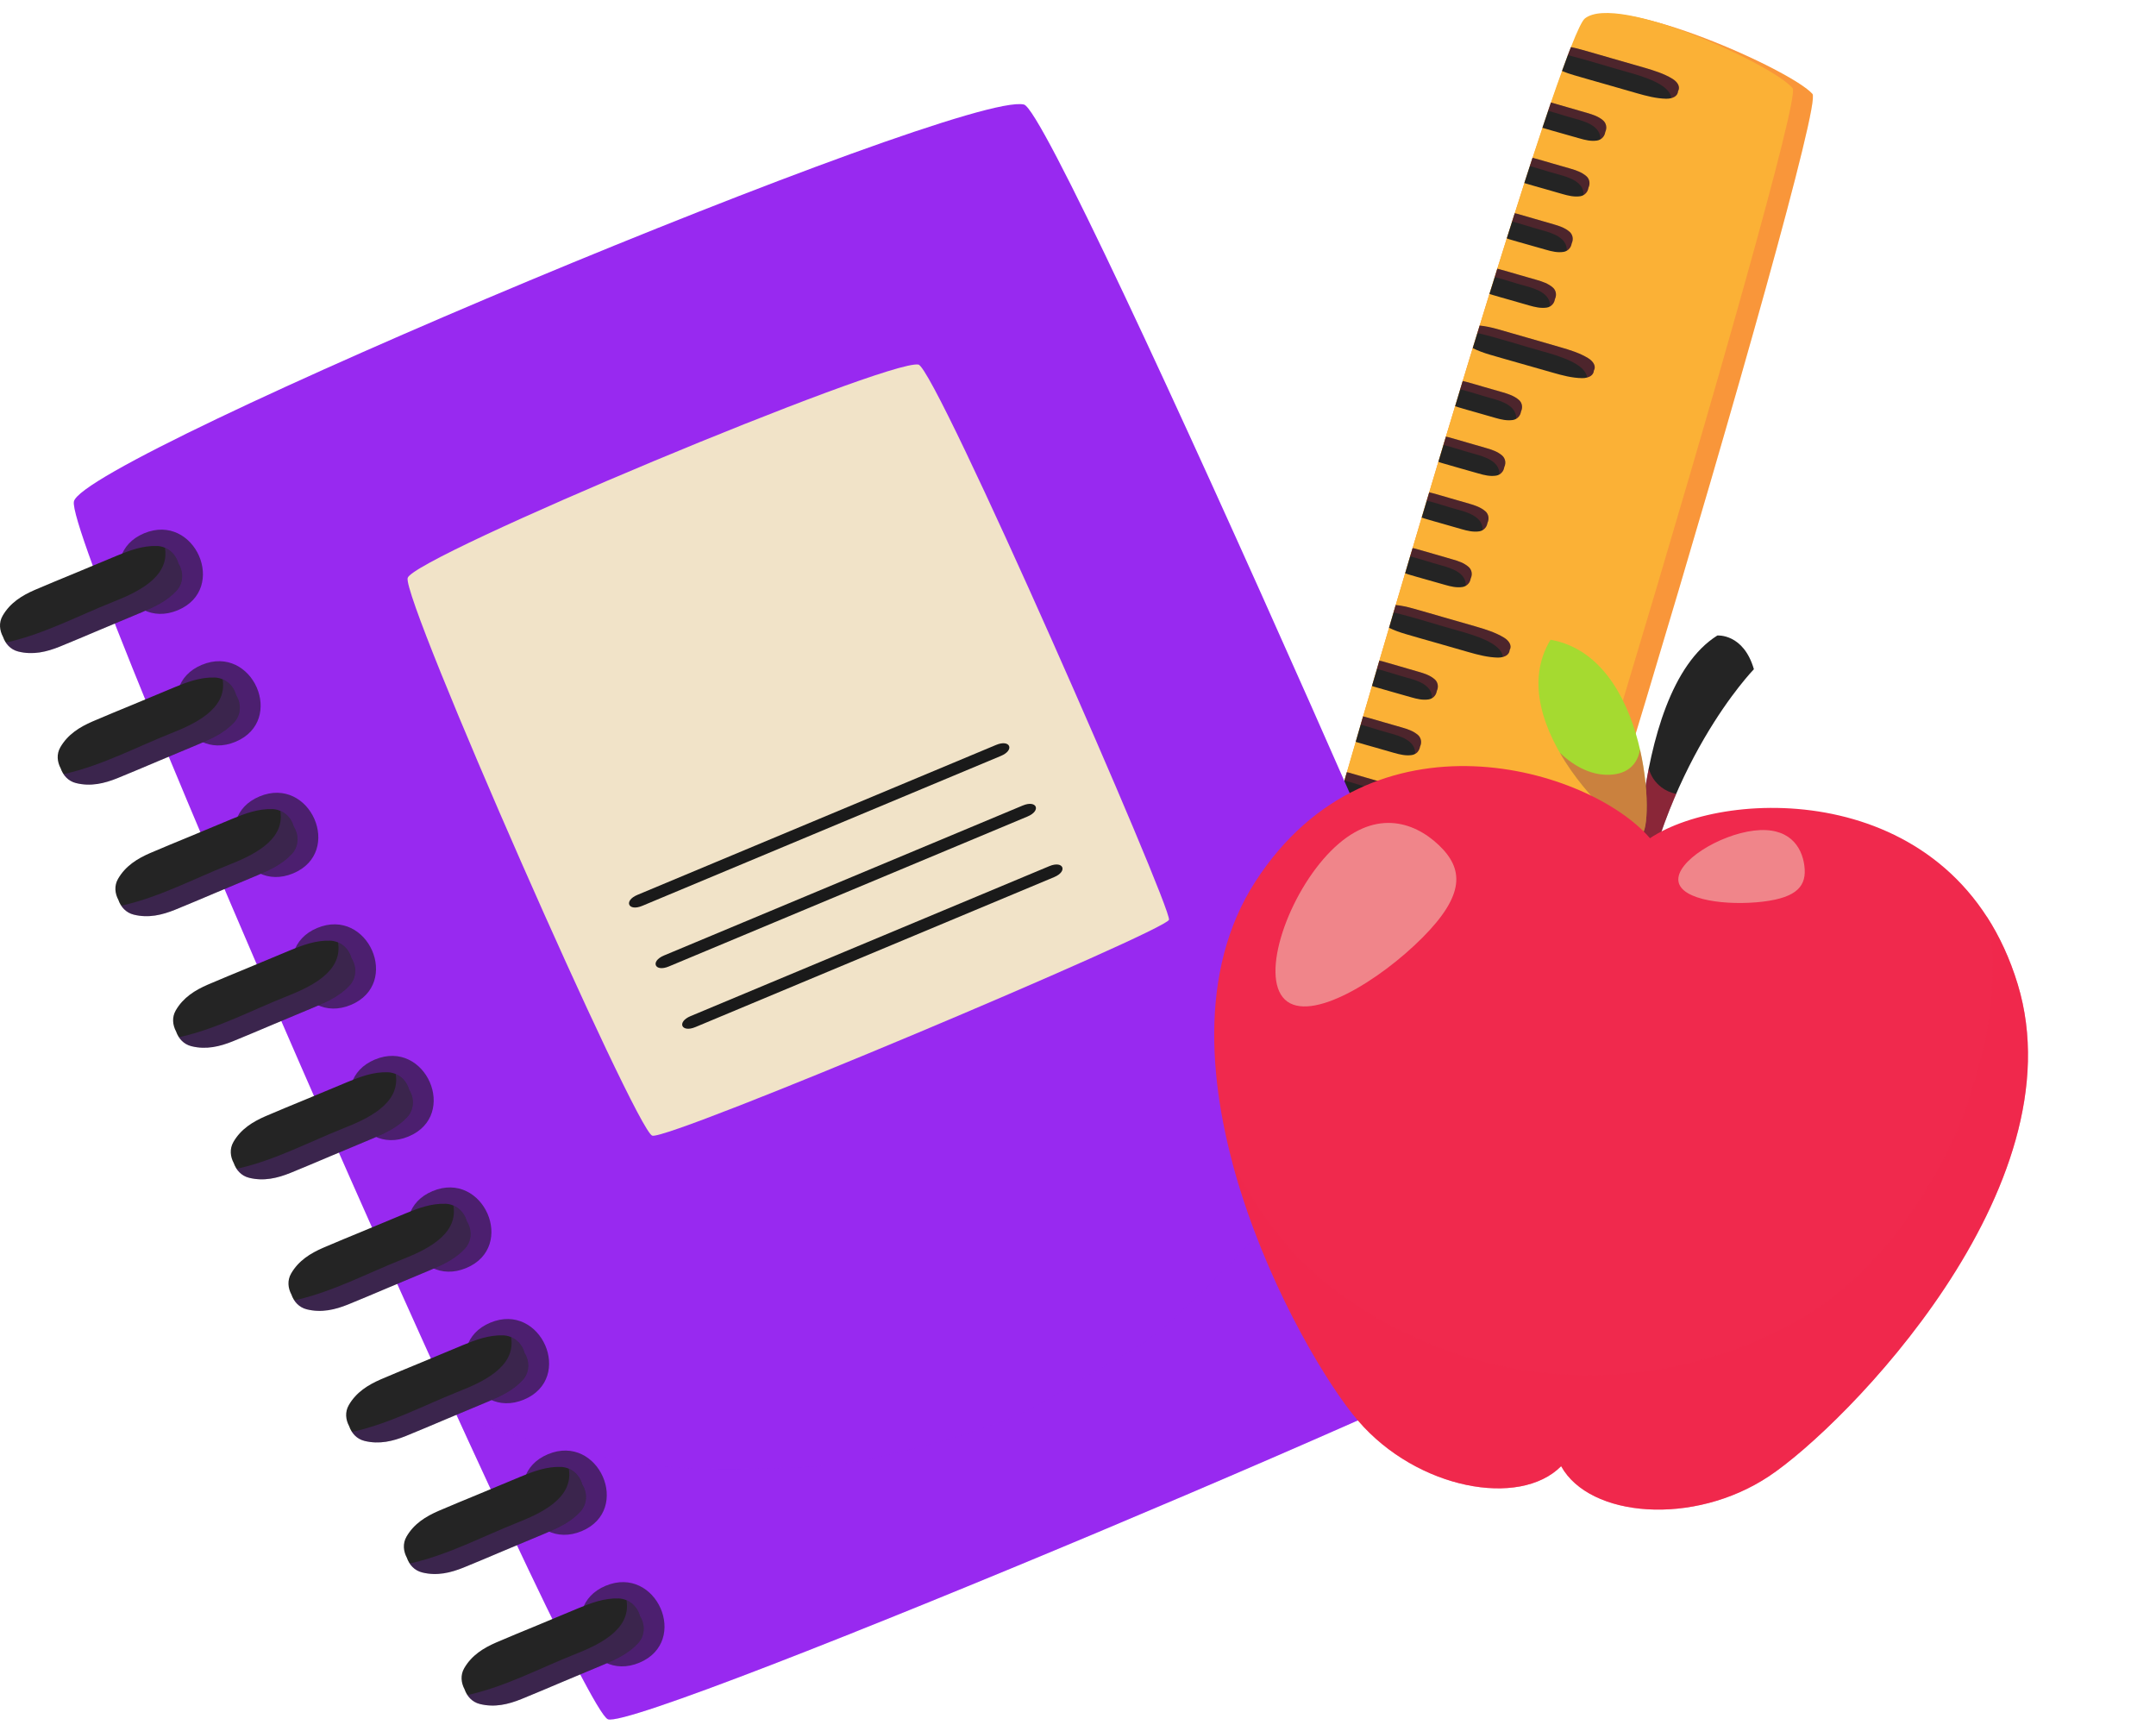<svg width="145" height="116" viewBox="0 0 145 116" fill="none" xmlns="http://www.w3.org/2000/svg">
<path d="M121.895 6.317C122.938 7.485 99.057 87.03 97.463 87.378C95.869 87.728 82.254 84.147 82.041 82.95C82.017 82.823 82.258 81.794 82.709 80.058C82.8 79.708 82.899 79.33 83.008 78.921C83.054 78.743 83.103 78.557 83.156 78.37C83.321 77.736 83.508 77.045 83.711 76.298C83.813 75.925 83.92 75.534 84.029 75.134C84.082 74.95 84.131 74.761 84.185 74.569C84.362 73.921 84.55 73.237 84.75 72.527C84.853 72.147 84.959 71.76 85.068 71.362C85.12 71.178 85.173 70.99 85.226 70.803C85.41 70.141 85.597 69.461 85.794 68.761C85.902 68.379 86.011 67.993 86.119 67.599C86.172 67.411 86.225 67.223 86.278 67.035C86.467 66.372 86.658 65.689 86.856 64.998C86.96 64.614 87.073 64.229 87.18 63.838C87.233 63.65 87.289 63.463 87.342 63.276C87.542 62.562 87.749 61.839 87.957 61.102C88.06 60.748 88.161 60.389 88.265 60.032C88.314 59.858 88.364 59.68 88.413 59.506C88.611 58.814 88.811 58.112 89.014 57.403C89.126 57.021 89.236 56.632 89.349 56.247C89.402 56.059 89.454 55.871 89.511 55.684C89.703 55.009 89.901 54.329 90.096 53.644C90.208 53.262 90.317 52.876 90.429 52.491C90.481 52.307 90.538 52.12 90.59 51.932C90.787 51.255 90.984 50.574 91.185 49.887C91.293 49.504 91.405 49.119 91.517 48.734C91.574 48.547 91.626 48.363 91.679 48.175C91.88 47.495 92.078 46.815 92.276 46.131C92.388 45.749 92.499 45.368 92.611 44.986C92.667 44.799 92.719 44.615 92.772 44.427C92.99 43.692 93.204 42.956 93.422 42.221C93.522 41.877 93.622 41.534 93.723 41.187C93.773 41.021 93.823 40.854 93.87 40.687C94.081 39.977 94.292 39.263 94.503 38.552C94.614 38.17 94.729 37.79 94.839 37.411L95.006 36.858C95.207 36.167 95.412 35.485 95.615 34.802C95.729 34.422 95.84 34.043 95.954 33.666L96.122 33.109C96.326 32.419 96.532 31.734 96.737 31.055C96.847 30.677 96.961 30.3 97.075 29.922L97.243 29.365C97.451 28.672 97.657 27.99 97.865 27.313L98.375 25.62C98.604 24.874 98.829 24.137 99.048 23.41C99.154 23.072 99.26 22.734 99.362 22.394C99.412 22.228 99.467 22.059 99.517 21.893C99.738 21.171 99.959 20.463 100.173 19.765C100.292 19.382 100.41 19.002 100.53 18.63C100.586 18.443 100.645 18.257 100.702 18.07C100.919 17.376 101.134 16.697 101.342 16.031C101.465 15.649 101.583 15.269 101.702 14.897C101.761 14.711 101.821 14.525 101.881 14.339C102.101 13.643 102.32 12.965 102.529 12.309C102.656 11.921 102.778 11.542 102.9 11.171C102.961 10.982 103.024 10.797 103.083 10.614C103.313 9.91 103.538 9.237 103.752 8.599C103.886 8.204 104.014 7.824 104.14 7.458C104.205 7.266 104.268 7.081 104.33 6.899C104.6 6.123 104.85 5.412 105.084 4.784C105.225 4.4 105.358 4.043 105.481 3.717C105.557 3.528 105.625 3.348 105.694 3.18C106.138 2.07 106.47 1.402 106.661 1.261C108.98 -0.43 120.463 4.706 121.895 6.317Z" fill="#FBB136"/>
<path opacity="0.2" d="M121.895 6.317C122.938 7.485 99.057 87.03 97.463 87.378C95.869 87.728 82.254 84.147 82.041 82.95C82.017 82.823 82.258 81.794 82.709 80.058C82.8 79.708 82.899 79.33 83.008 78.921C83.054 78.743 83.103 78.557 83.156 78.37C83.321 77.736 83.508 77.045 83.711 76.298C83.813 75.925 83.92 75.534 84.029 75.134C84.082 74.95 84.131 74.761 84.185 74.569C84.362 73.921 84.55 73.237 84.75 72.527C84.853 72.147 84.959 71.76 85.068 71.362C85.12 71.178 85.173 70.99 85.226 70.803C85.41 70.141 85.597 69.461 85.794 68.761C85.902 68.379 86.011 67.993 86.119 67.599C86.172 67.411 86.225 67.223 86.278 67.035C86.467 66.372 86.658 65.689 86.856 64.998C86.96 64.614 87.073 64.229 87.18 63.838C87.233 63.65 87.289 63.463 87.342 63.276C87.542 62.562 87.749 61.839 87.957 61.102C88.06 60.748 88.161 60.389 88.265 60.032C88.314 59.858 88.364 59.68 88.413 59.506C88.611 58.814 88.811 58.112 89.014 57.403C89.126 57.021 89.236 56.632 89.349 56.247C89.402 56.059 89.454 55.871 89.511 55.684C89.703 55.009 89.901 54.329 90.096 53.644C90.208 53.262 90.317 52.876 90.429 52.491C90.481 52.307 90.538 52.12 90.59 51.932C90.787 51.255 90.984 50.574 91.185 49.887C91.293 49.504 91.405 49.119 91.517 48.734C91.574 48.547 91.626 48.363 91.679 48.175C91.88 47.495 92.078 46.815 92.276 46.131C92.388 45.749 92.499 45.368 92.611 44.986C92.667 44.799 92.719 44.615 92.772 44.427C92.99 43.692 93.204 42.956 93.422 42.221C93.522 41.877 93.622 41.534 93.723 41.187C93.773 41.021 93.823 40.854 93.87 40.687C94.081 39.977 94.292 39.263 94.503 38.552C94.614 38.17 94.729 37.79 94.839 37.411L95.006 36.858C95.207 36.167 95.412 35.485 95.615 34.802C95.729 34.422 95.84 34.043 95.954 33.666L96.122 33.109C96.326 32.419 96.532 31.734 96.737 31.055C96.847 30.677 96.961 30.3 97.075 29.922L97.243 29.365C97.451 28.672 97.657 27.99 97.865 27.313L98.375 25.62C98.604 24.874 98.829 24.137 99.048 23.41C99.154 23.072 99.26 22.734 99.362 22.394C99.412 22.228 99.467 22.059 99.517 21.893C99.738 21.171 99.959 20.463 100.173 19.765C100.292 19.382 100.41 19.002 100.53 18.63C100.586 18.443 100.645 18.257 100.702 18.07C100.919 17.376 101.134 16.697 101.342 16.031C101.465 15.649 101.583 15.269 101.702 14.897C101.761 14.711 101.821 14.525 101.881 14.339C102.101 13.643 102.32 12.965 102.529 12.309C102.656 11.921 102.778 11.542 102.9 11.171C102.961 10.982 103.024 10.797 103.083 10.614C103.313 9.91 103.538 9.237 103.752 8.599C103.886 8.204 104.014 7.824 104.14 7.458C104.205 7.266 104.268 7.081 104.33 6.899C104.6 6.123 104.85 5.412 105.084 4.784C105.225 4.4 105.358 4.043 105.481 3.717C105.557 3.528 105.625 3.348 105.694 3.18C106.138 2.07 106.47 1.402 106.661 1.261C108.98 -0.43 120.463 4.706 121.895 6.317Z" fill="#F0294D"/>
<path d="M120.563 5.934C121.501 7.072 97.613 86.615 96.131 86.995C94.649 87.378 82.139 84.113 81.969 82.929C81.951 82.803 82.197 81.775 82.653 80.041C82.745 79.692 82.845 79.314 82.956 78.906C83.002 78.728 83.052 78.542 83.105 78.355C83.272 77.722 83.461 77.031 83.665 76.285C83.767 75.912 83.875 75.521 83.986 75.121C84.038 74.936 84.088 74.748 84.143 74.556C84.322 73.908 84.511 73.225 84.712 72.516C84.816 72.136 84.923 71.749 85.032 71.352C85.084 71.167 85.138 70.98 85.191 70.792C85.377 70.13 85.565 69.451 85.763 68.752C85.871 68.369 85.981 67.983 86.09 67.59C86.143 67.402 86.196 67.214 86.249 67.026C86.439 66.362 86.632 65.68 86.83 64.989C86.935 64.605 87.048 64.22 87.156 63.83C87.209 63.642 87.265 63.455 87.319 63.267C87.52 62.554 87.728 61.831 87.937 61.094C88.04 60.74 88.142 60.382 88.246 60.024C88.295 59.85 88.346 59.673 88.394 59.499C88.593 58.807 88.794 58.106 88.998 57.397C89.109 57.015 89.22 56.626 89.333 56.241C89.386 56.053 89.44 55.865 89.496 55.678C89.689 55.005 89.888 54.324 90.084 53.639C90.195 53.258 90.305 52.872 90.418 52.486C90.47 52.302 90.526 52.115 90.58 51.928C90.777 51.251 90.975 50.571 91.176 49.883C91.284 49.501 91.397 49.116 91.51 48.73C91.566 48.544 91.619 48.359 91.672 48.172C91.873 47.492 92.072 46.812 92.271 46.128C92.383 45.747 92.494 45.365 92.606 44.984C92.662 44.797 92.714 44.613 92.767 44.425C92.986 43.69 93.201 42.954 93.419 42.22C93.519 41.876 93.619 41.533 93.72 41.185C93.77 41.02 93.82 40.853 93.867 40.686C94.078 39.976 94.29 39.262 94.501 38.551C94.612 38.17 94.727 37.789 94.837 37.411L95.004 36.857C95.206 36.166 95.411 35.485 95.614 34.802C95.729 34.421 95.839 34.043 95.953 33.666L96.121 33.108C96.325 32.418 96.532 31.733 96.736 31.055C96.847 30.677 96.961 30.299 97.074 29.922L97.242 29.365C97.451 28.673 97.656 27.991 97.864 27.313L98.374 25.62C98.602 24.873 98.828 24.137 99.047 23.41C99.152 23.072 99.257 22.734 99.36 22.394C99.41 22.228 99.464 22.059 99.514 21.893C99.735 21.171 99.955 20.463 100.169 19.765C100.288 19.381 100.406 19.002 100.525 18.63C100.581 18.443 100.64 18.256 100.697 18.07C100.913 17.376 101.128 16.696 101.335 16.03C101.457 15.648 101.575 15.268 101.693 14.896C101.753 14.71 101.812 14.523 101.872 14.338C102.092 13.641 102.309 12.963 102.517 12.308C102.644 11.919 102.765 11.54 102.887 11.169C102.947 10.98 103.01 10.794 103.068 10.612C103.298 9.907 103.52 9.233 103.733 8.595C103.865 8.201 103.993 7.82 104.117 7.453C104.182 7.261 104.244 7.076 104.305 6.894C104.573 6.117 104.821 5.406 105.051 4.776C105.19 4.391 105.321 4.034 105.443 3.708C105.516 3.518 105.584 3.338 105.651 3.17C106.087 2.057 106.409 1.386 106.589 1.242C108.772 -0.49 119.275 4.364 120.563 5.934Z" fill="#FBB136"/>
<path d="M85.77 79.094L87.94 79.717C88.588 79.903 89.249 80.112 89.813 80.451C90.177 80.671 90.372 81.009 90.202 81.296C90.201 81.333 90.194 81.368 90.184 81.403C90.175 81.43 90.164 81.457 90.149 81.483C90.147 81.49 90.141 81.5 90.136 81.506C90.121 81.532 90.101 81.556 90.081 81.576C90.06 81.601 90.038 81.62 90.012 81.64C89.939 81.694 89.85 81.732 89.752 81.761C89.647 81.791 89.53 81.802 89.407 81.801C88.743 81.791 88.073 81.614 87.424 81.431L85.254 80.808C84.569 80.611 83.883 80.421 83.2 80.218C83.016 80.165 82.834 80.106 82.653 80.042C82.746 79.693 82.846 79.316 82.956 78.907C83.003 78.729 83.052 78.543 83.106 78.356C83.31 78.395 83.515 78.447 83.717 78.505C84.403 78.694 85.086 78.898 85.77 79.094Z" fill="#242424"/>
<path opacity="0.2" d="M85.77 79.094L87.94 79.717C88.588 79.902 89.249 80.111 89.813 80.45C90.177 80.671 90.372 81.009 90.203 81.295C90.201 81.332 90.194 81.368 90.184 81.402C90.175 81.43 90.164 81.457 90.149 81.483C90.147 81.49 90.141 81.499 90.136 81.505C90.121 81.531 90.101 81.555 90.081 81.576C90.06 81.6 90.038 81.62 90.012 81.639C89.939 81.694 89.85 81.732 89.752 81.76C89.751 81.753 89.75 81.745 89.749 81.737C89.616 80.83 87.882 80.309 86.706 79.983C85.45 79.637 84.212 79.229 82.955 78.906C83.002 78.728 83.052 78.542 83.105 78.355C83.31 78.394 83.514 78.446 83.717 78.504C84.403 78.694 85.086 78.897 85.77 79.094Z" fill="#F0294D"/>
<path d="M84.144 74.557C84.464 74.645 84.782 74.74 85.101 74.832C85.525 74.953 85.948 75.075 86.371 75.2C86.749 75.308 87.134 75.434 87.443 75.703C87.641 75.876 87.725 76.183 87.587 76.478C87.585 76.496 87.582 76.514 87.574 76.531C87.551 76.641 87.505 76.737 87.443 76.812C87.339 76.945 87.19 77.03 87.036 77.053C86.627 77.116 86.233 77.018 85.856 76.91C85.431 76.792 85.008 76.67 84.584 76.548C84.28 76.461 83.972 76.376 83.666 76.285C83.768 75.912 83.876 75.521 83.987 75.121C84.039 74.936 84.089 74.748 84.144 74.557Z" fill="#242424"/>
<path opacity="0.2" d="M84.144 74.557C84.464 74.645 84.782 74.74 85.101 74.832C85.525 74.953 85.948 75.075 86.371 75.2C86.749 75.308 87.134 75.434 87.443 75.703C87.641 75.876 87.725 76.183 87.587 76.478C87.585 76.496 87.582 76.514 87.574 76.531C87.551 76.641 87.505 76.737 87.443 76.812C87.389 76.88 87.323 76.933 87.254 76.973C87.257 76.966 87.259 76.959 87.257 76.955C87.277 76.088 86.268 75.776 85.576 75.592C85.042 75.45 84.519 75.273 83.987 75.121C84.039 74.936 84.089 74.748 84.144 74.557Z" fill="#F0294D"/>
<path d="M85.191 70.792C85.539 70.888 85.884 70.991 86.228 71.09L87.499 71.455C87.877 71.563 88.261 71.692 88.571 71.958C88.769 72.132 88.853 72.438 88.715 72.733C88.713 72.751 88.71 72.769 88.702 72.786C88.689 72.853 88.668 72.911 88.639 72.963C88.617 73.002 88.596 73.037 88.569 73.071C88.545 73.105 88.516 73.134 88.486 73.159C88.486 73.159 88.483 73.158 88.482 73.162C88.451 73.187 88.417 73.211 88.381 73.231C88.312 73.271 88.238 73.295 88.165 73.308C87.755 73.371 87.361 73.272 86.983 73.168L85.712 72.802C85.38 72.707 85.045 72.615 84.711 72.516C84.815 72.136 84.922 71.748 85.032 71.351C85.084 71.168 85.138 70.98 85.191 70.792Z" fill="#242424"/>
<path opacity="0.2" d="M85.191 70.792C85.539 70.888 85.884 70.991 86.228 71.09L87.499 71.455C87.877 71.563 88.261 71.692 88.571 71.958C88.769 72.132 88.853 72.438 88.715 72.733C88.713 72.751 88.711 72.769 88.702 72.786C88.69 72.85 88.669 72.908 88.639 72.963C88.617 73.002 88.596 73.037 88.569 73.071C88.542 73.104 88.514 73.13 88.486 73.159C88.486 73.159 88.483 73.158 88.482 73.162C88.451 73.187 88.417 73.211 88.381 73.231C88.383 73.224 88.385 73.217 88.384 73.209C88.404 72.346 87.394 72.033 86.704 71.846C86.142 71.696 85.591 71.512 85.032 71.351C85.084 71.168 85.138 70.98 85.191 70.792Z" fill="#F0294D"/>
<path d="M87.357 67.344C87.78 67.466 88.204 67.587 88.627 67.713C89.004 67.821 89.39 67.947 89.699 68.216C89.897 68.389 89.981 68.695 89.842 68.991C89.84 69.009 89.838 69.027 89.83 69.043C89.807 69.153 89.761 69.249 89.698 69.326C89.595 69.458 89.446 69.543 89.292 69.566C88.882 69.629 88.489 69.531 88.111 69.423C87.686 69.305 87.263 69.183 86.839 69.061C86.48 68.958 86.12 68.859 85.761 68.752C85.87 68.37 85.98 67.983 86.088 67.59C86.142 67.402 86.195 67.214 86.248 67.026C86.619 67.125 86.988 67.238 87.357 67.344Z" fill="#242424"/>
<path opacity="0.2" d="M87.357 67.344C87.781 67.466 88.204 67.587 88.627 67.713C89.005 67.821 89.39 67.947 89.7 68.216C89.897 68.389 89.982 68.695 89.843 68.991C89.841 69.009 89.839 69.027 89.831 69.043C89.808 69.153 89.762 69.249 89.699 69.326C89.645 69.393 89.579 69.446 89.51 69.486C89.512 69.479 89.514 69.472 89.513 69.464C89.533 68.601 88.524 68.289 87.832 68.105C87.246 67.948 86.674 67.754 86.09 67.59C86.143 67.402 86.196 67.214 86.249 67.026C86.62 67.125 86.989 67.238 87.357 67.344Z" fill="#F0294D"/>
<path d="M88.485 63.602L89.756 63.967C90.133 64.075 90.517 64.205 90.828 64.47C91.025 64.644 91.11 64.95 90.971 65.245C90.969 65.263 90.967 65.282 90.959 65.298C90.938 65.412 90.889 65.507 90.826 65.584C90.772 65.651 90.71 65.704 90.638 65.744C90.569 65.784 90.495 65.808 90.422 65.821C90.012 65.884 89.618 65.786 89.24 65.681L87.969 65.316C87.591 65.207 87.205 65.104 86.83 64.989C86.936 64.606 87.049 64.22 87.156 63.83C87.21 63.642 87.266 63.455 87.319 63.268C87.707 63.371 88.098 63.491 88.485 63.602Z" fill="#242424"/>
<path opacity="0.2" d="M88.485 63.602L89.756 63.967C90.133 64.075 90.518 64.205 90.828 64.47C91.026 64.644 91.11 64.95 90.972 65.245C90.969 65.263 90.967 65.282 90.959 65.298C90.936 65.408 90.89 65.504 90.826 65.584C90.774 65.647 90.707 65.704 90.638 65.744C90.64 65.737 90.642 65.73 90.641 65.722C90.661 64.859 89.651 64.546 88.961 64.359C88.356 64.197 87.76 63.995 87.156 63.83C87.21 63.642 87.266 63.455 87.319 63.268C87.707 63.371 88.098 63.491 88.485 63.602Z" fill="#F0294D"/>
<path d="M89.382 59.712C90.067 59.905 90.751 60.105 91.435 60.301C92.16 60.509 92.881 60.716 93.604 60.928C94.252 61.114 94.914 61.319 95.478 61.661C95.841 61.882 96.036 62.22 95.867 62.506C95.863 62.573 95.844 62.635 95.816 62.687C95.811 62.701 95.802 62.709 95.795 62.722C95.768 62.767 95.729 62.806 95.687 62.838C95.673 62.849 95.657 62.859 95.643 62.871C95.598 62.899 95.548 62.922 95.495 62.941C95.469 62.952 95.443 62.96 95.417 62.967C95.31 63.001 95.193 63.012 95.07 63.011C94.406 63.001 93.736 62.823 93.088 62.637C92.363 62.432 91.642 62.225 90.917 62.018C90.233 61.821 89.547 61.628 88.864 61.428C88.546 61.333 88.234 61.229 87.937 61.094C88.04 60.74 88.142 60.382 88.246 60.024C88.296 59.85 88.346 59.673 88.395 59.499C88.725 59.546 89.055 59.622 89.382 59.712Z" fill="#242424"/>
<path opacity="0.2" d="M89.382 59.712C90.067 59.905 90.751 60.105 91.435 60.301C92.159 60.509 92.881 60.716 93.604 60.928C94.252 61.114 94.913 61.319 95.477 61.661C95.841 61.882 96.036 62.22 95.866 62.506C95.863 62.573 95.844 62.635 95.815 62.687C95.811 62.701 95.802 62.709 95.794 62.722C95.768 62.767 95.729 62.806 95.686 62.838C95.673 62.849 95.657 62.859 95.643 62.871C95.598 62.899 95.548 62.922 95.495 62.941C95.469 62.952 95.443 62.96 95.417 62.967C95.416 62.96 95.415 62.952 95.413 62.947C95.28 62.037 93.546 61.517 92.37 61.194C90.99 60.813 89.632 60.363 88.246 60.025C88.295 59.851 88.345 59.674 88.394 59.5C88.725 59.546 89.055 59.622 89.382 59.712Z" fill="#F0294D"/>
<path d="M90.762 56.042L92.033 56.407C92.409 56.519 92.795 56.645 93.104 56.914C93.303 57.084 93.387 57.391 93.247 57.689C93.245 57.707 93.243 57.725 93.235 57.742C93.212 57.852 93.166 57.948 93.103 58.024C93 58.156 92.85 58.241 92.697 58.264C92.288 58.324 91.893 58.229 91.516 58.121L90.245 57.756C89.846 57.641 89.442 57.533 89.045 57.411L88.996 57.397C89.108 57.015 89.218 56.626 89.331 56.241C89.384 56.053 89.438 55.865 89.494 55.679L89.561 55.698C89.963 55.805 90.363 55.928 90.762 56.042Z" fill="#242424"/>
<path opacity="0.2" d="M90.763 56.042L92.034 56.407C92.41 56.519 92.796 56.645 93.105 56.914C93.303 57.084 93.388 57.391 93.248 57.689C93.246 57.707 93.244 57.725 93.236 57.742C93.213 57.852 93.167 57.948 93.104 58.024C93.05 58.091 92.984 58.144 92.915 58.184C92.918 58.177 92.92 58.17 92.919 58.162C92.938 57.299 91.929 56.986 91.238 56.8C90.6 56.627 89.971 56.413 89.332 56.241C89.385 56.053 89.438 55.865 89.495 55.679L89.562 55.698C89.964 55.805 90.364 55.928 90.763 56.042Z" fill="#F0294D"/>
<path d="M90.692 51.952C91.092 52.063 91.493 52.182 91.892 52.297C92.316 52.418 92.739 52.54 93.162 52.665C93.54 52.774 93.925 52.899 94.235 53.169C94.432 53.342 94.517 53.648 94.378 53.943C94.376 53.962 94.374 53.98 94.365 53.996C94.343 54.106 94.297 54.203 94.234 54.278C94.131 54.41 93.982 54.496 93.828 54.519C93.418 54.582 93.025 54.484 92.647 54.376C92.222 54.258 91.799 54.136 91.375 54.014C90.976 53.9 90.573 53.788 90.175 53.67C90.144 53.661 90.113 53.652 90.084 53.639C90.196 53.258 90.305 52.872 90.418 52.487C90.471 52.302 90.527 52.116 90.58 51.928C90.618 51.934 90.655 51.941 90.692 51.952Z" fill="#242424"/>
<path opacity="0.2" d="M90.692 51.952C91.092 52.063 91.493 52.182 91.892 52.297C92.316 52.418 92.739 52.54 93.162 52.665C93.54 52.774 93.925 52.899 94.234 53.169C94.432 53.342 94.517 53.648 94.378 53.943C94.376 53.962 94.374 53.98 94.365 53.996C94.342 54.106 94.296 54.203 94.234 54.278C94.18 54.346 94.115 54.398 94.046 54.439C94.048 54.431 94.049 54.428 94.048 54.42C94.069 53.554 93.058 53.245 92.367 53.058C91.713 52.881 91.073 52.66 90.418 52.487C90.471 52.302 90.527 52.116 90.58 51.928C90.618 51.934 90.655 51.941 90.692 51.952Z" fill="#F0294D"/>
<path d="M93.02 48.556L94.291 48.921C94.668 49.029 95.053 49.158 95.363 49.424C95.561 49.598 95.645 49.904 95.507 50.199C95.504 50.217 95.502 50.235 95.494 50.252C95.481 50.319 95.46 50.377 95.43 50.429C95.409 50.468 95.388 50.504 95.361 50.537C95.338 50.572 95.308 50.601 95.278 50.626C95.278 50.626 95.275 50.625 95.273 50.629C95.243 50.654 95.209 50.678 95.173 50.697C95.104 50.738 95.03 50.762 94.956 50.774C94.547 50.837 94.153 50.739 93.775 50.634L92.504 50.269C92.105 50.155 91.7 50.047 91.304 49.925C91.261 49.913 91.218 49.9 91.176 49.885C91.284 49.502 91.397 49.117 91.51 48.732C91.566 48.545 91.619 48.361 91.672 48.173C91.721 48.187 91.771 48.198 91.82 48.212C92.221 48.318 92.621 48.441 93.02 48.556Z" fill="#242424"/>
<path opacity="0.2" d="M93.02 48.556L94.291 48.921C94.669 49.029 95.053 49.158 95.364 49.424C95.561 49.598 95.646 49.904 95.507 50.199C95.505 50.217 95.503 50.235 95.495 50.252C95.482 50.316 95.461 50.374 95.431 50.429C95.409 50.468 95.389 50.504 95.362 50.537C95.335 50.571 95.307 50.597 95.278 50.626C95.278 50.626 95.275 50.625 95.274 50.629C95.243 50.654 95.209 50.678 95.173 50.697C95.175 50.69 95.177 50.684 95.176 50.676C95.196 49.812 94.186 49.5 93.496 49.313C92.83 49.133 92.178 48.908 91.51 48.732C91.566 48.545 91.618 48.361 91.672 48.173C91.721 48.187 91.771 48.198 91.82 48.212C92.221 48.318 92.621 48.441 93.02 48.556Z" fill="#F0294D"/>
<path d="M92.948 44.465C93.348 44.576 93.749 44.696 94.148 44.81C94.572 44.932 94.995 45.053 95.418 45.179C95.796 45.287 96.181 45.413 96.49 45.682C96.688 45.856 96.773 46.161 96.634 46.457C96.632 46.475 96.63 46.493 96.621 46.51C96.598 46.62 96.552 46.716 96.49 46.792C96.387 46.924 96.237 47.009 96.084 47.032C95.674 47.096 95.281 46.997 94.903 46.889C94.478 46.771 94.055 46.649 93.631 46.528C93.232 46.413 92.829 46.301 92.431 46.183C92.376 46.167 92.321 46.148 92.27 46.129C92.382 45.748 92.493 45.366 92.605 44.985C92.661 44.798 92.713 44.614 92.767 44.426C92.827 44.434 92.89 44.449 92.948 44.465Z" fill="#242424"/>
<path opacity="0.2" d="M92.948 44.465C93.348 44.576 93.749 44.695 94.148 44.81C94.572 44.931 94.995 45.053 95.418 45.178C95.796 45.287 96.181 45.412 96.49 45.681C96.688 45.855 96.772 46.161 96.634 46.456C96.632 46.475 96.63 46.492 96.621 46.509C96.598 46.619 96.552 46.715 96.49 46.791C96.436 46.858 96.37 46.911 96.302 46.952C96.304 46.944 96.306 46.938 96.304 46.933C96.325 46.067 95.315 45.754 94.623 45.571C93.945 45.387 93.284 45.156 92.606 44.984C92.662 44.797 92.714 44.613 92.767 44.425C92.827 44.434 92.89 44.448 92.948 44.465Z" fill="#F0294D"/>
<path d="M97.098 41.511L99.268 42.134C99.914 42.324 100.576 42.529 101.14 42.871C101.504 43.089 101.7 43.427 101.529 43.716C101.525 43.783 101.507 43.845 101.478 43.897C101.474 43.911 101.464 43.919 101.457 43.932C101.43 43.977 101.392 44.016 101.349 44.048C101.335 44.059 101.319 44.069 101.305 44.081C101.26 44.109 101.21 44.132 101.157 44.151C101.131 44.162 101.105 44.17 101.079 44.177C100.972 44.21 100.855 44.222 100.732 44.221C100.069 44.207 99.398 44.033 98.75 43.847L96.58 43.224C95.895 43.028 95.209 42.838 94.527 42.635C94.144 42.521 93.767 42.39 93.418 42.218C93.518 41.875 93.618 41.531 93.72 41.184C93.77 41.018 93.82 40.852 93.867 40.685C94.259 40.722 94.652 40.812 95.043 40.921C95.731 41.111 96.413 41.315 97.098 41.511Z" fill="#242424"/>
<path opacity="0.2" d="M97.098 41.511L99.268 42.134C99.915 42.324 100.576 42.529 101.14 42.871C101.505 43.089 101.7 43.426 101.529 43.716C101.526 43.783 101.507 43.845 101.478 43.897C101.474 43.911 101.465 43.919 101.457 43.932C101.43 43.977 101.392 44.016 101.349 44.048C101.335 44.059 101.319 44.069 101.306 44.081C101.26 44.109 101.21 44.132 101.157 44.151C101.131 44.162 101.105 44.17 101.079 44.177C101.078 44.17 101.077 44.161 101.076 44.154C100.943 43.247 99.209 42.726 98.033 42.4C96.593 42.002 95.171 41.526 93.721 41.185C93.77 41.019 93.821 40.852 93.868 40.685C94.26 40.723 94.653 40.813 95.044 40.922C95.731 41.111 96.413 41.315 97.098 41.511Z" fill="#F0294D"/>
<path d="M95.227 36.906C95.627 37.017 96.028 37.136 96.427 37.25C96.851 37.372 97.275 37.494 97.697 37.619C98.075 37.727 98.46 37.853 98.769 38.122C98.967 38.296 99.052 38.602 98.913 38.897C98.911 38.915 98.909 38.934 98.9 38.95C98.877 39.06 98.832 39.156 98.768 39.232C98.665 39.364 98.516 39.449 98.362 39.473C97.953 39.536 97.559 39.438 97.181 39.329C96.757 39.211 96.333 39.089 95.909 38.968C95.51 38.853 95.106 38.745 94.709 38.623C94.639 38.603 94.569 38.579 94.501 38.552C94.612 38.17 94.727 37.789 94.838 37.411L95.004 36.857C95.079 36.867 95.154 36.885 95.227 36.906Z" fill="#242424"/>
<path opacity="0.2" d="M95.227 36.906C95.627 37.017 96.028 37.136 96.427 37.25C96.85 37.372 97.275 37.494 97.697 37.619C98.075 37.727 98.46 37.853 98.769 38.122C98.967 38.296 99.051 38.602 98.913 38.897C98.91 38.915 98.908 38.934 98.9 38.95C98.877 39.06 98.831 39.156 98.768 39.232C98.714 39.299 98.649 39.352 98.58 39.392C98.582 39.385 98.583 39.382 98.582 39.374C98.602 38.511 97.592 38.199 96.902 38.011C96.208 37.824 95.531 37.588 94.838 37.411L95.005 36.857C95.078 36.867 95.153 36.885 95.227 36.906Z" fill="#F0294D"/>
<path d="M97.555 33.509L98.826 33.874C99.203 33.986 99.588 34.112 99.897 34.381C100.096 34.551 100.18 34.857 100.041 35.156C100.039 35.174 100.037 35.192 100.028 35.209C100.005 35.318 99.959 35.415 99.897 35.49C99.793 35.623 99.644 35.708 99.49 35.731C99.082 35.791 98.687 35.696 98.31 35.588L97.039 35.223C96.64 35.108 96.236 35 95.839 34.878C95.762 34.856 95.686 34.831 95.615 34.803C95.729 34.422 95.84 34.044 95.954 33.667L96.121 33.109C96.2 33.125 96.278 33.143 96.355 33.165C96.756 33.272 97.156 33.394 97.555 33.509Z" fill="#242424"/>
<path opacity="0.2" d="M97.555 33.508L98.826 33.873C99.203 33.985 99.588 34.111 99.897 34.38C100.096 34.55 100.181 34.857 100.041 35.155C100.039 35.173 100.037 35.192 100.028 35.208C100.005 35.318 99.959 35.414 99.897 35.49C99.843 35.557 99.777 35.61 99.709 35.65C99.711 35.643 99.713 35.637 99.712 35.629C99.731 34.766 98.722 34.453 98.031 34.266C97.334 34.081 96.652 33.84 95.955 33.666L96.123 33.108C96.201 33.124 96.279 33.142 96.356 33.164C96.756 33.272 97.156 33.394 97.555 33.508Z" fill="#F0294D"/>
<path d="M97.484 29.418C97.884 29.529 98.285 29.648 98.684 29.763C99.108 29.884 99.531 30.006 99.954 30.131C100.332 30.239 100.717 30.365 101.027 30.634C101.224 30.808 101.309 31.114 101.17 31.409C101.168 31.427 101.166 31.446 101.157 31.462C101.135 31.572 101.089 31.668 101.026 31.744C100.923 31.876 100.774 31.961 100.62 31.985C100.21 32.048 99.817 31.95 99.439 31.841C99.014 31.723 98.591 31.601 98.167 31.48C97.768 31.365 97.365 31.253 96.967 31.135C96.89 31.113 96.812 31.087 96.738 31.054C96.849 30.676 96.962 30.299 97.076 29.922L97.244 29.364C97.324 29.376 97.404 29.395 97.484 29.418Z" fill="#242424"/>
<path opacity="0.2" d="M97.484 29.418C97.884 29.529 98.285 29.648 98.684 29.763C99.108 29.884 99.531 30.006 99.954 30.131C100.332 30.239 100.717 30.365 101.026 30.634C101.224 30.808 101.308 31.114 101.17 31.409C101.168 31.427 101.165 31.446 101.157 31.462C101.134 31.572 101.088 31.668 101.026 31.744C100.972 31.811 100.906 31.864 100.837 31.904C100.84 31.897 100.841 31.894 100.84 31.886C100.86 31.02 99.85 30.711 99.159 30.523C98.459 30.333 97.777 30.096 97.076 29.922L97.244 29.364C97.323 29.376 97.404 29.395 97.484 29.418Z" fill="#F0294D"/>
<path d="M99.811 26.022L101.082 26.387C101.458 26.499 101.844 26.625 102.153 26.894C102.351 27.064 102.436 27.37 102.296 27.669C102.294 27.687 102.292 27.705 102.284 27.722C102.261 27.832 102.215 27.928 102.152 28.004C102.049 28.136 101.9 28.221 101.746 28.244C101.338 28.304 100.943 28.209 100.565 28.101L99.294 27.736C98.895 27.622 98.491 27.513 98.094 27.391C98.018 27.369 97.939 27.343 97.864 27.314L98.374 25.621C98.453 25.636 98.534 25.656 98.611 25.678C99.012 25.785 99.412 25.908 99.811 26.022Z" fill="#242424"/>
<path opacity="0.2" d="M99.812 26.022L101.082 26.387C101.459 26.499 101.844 26.625 102.153 26.894C102.352 27.064 102.437 27.37 102.297 27.669C102.295 27.687 102.293 27.705 102.284 27.722C102.261 27.832 102.215 27.928 102.153 28.004C102.099 28.071 102.033 28.124 101.965 28.164C101.967 28.157 101.969 28.15 101.968 28.143C101.988 27.279 100.978 26.967 100.287 26.78C99.591 26.591 98.905 26.353 98.207 26.179L98.376 25.622C98.454 25.637 98.535 25.657 98.612 25.679C99.013 25.785 99.412 25.908 99.812 26.022Z" fill="#F0294D"/>
<path d="M100.708 22.13C101.393 22.323 102.077 22.523 102.761 22.72C103.485 22.928 104.207 23.134 104.93 23.346C105.578 23.532 106.24 23.737 106.803 24.08C107.167 24.301 107.362 24.639 107.192 24.925C107.189 24.991 107.17 25.054 107.141 25.105C107.137 25.119 107.128 25.128 107.12 25.141C107.093 25.186 107.055 25.224 107.012 25.257C106.998 25.268 106.982 25.278 106.969 25.289C106.923 25.318 106.873 25.341 106.821 25.359C106.794 25.371 106.768 25.378 106.742 25.386C106.635 25.419 106.519 25.431 106.395 25.429C105.732 25.419 105.061 25.242 104.414 25.055C103.688 24.851 102.967 24.644 102.243 24.436C101.558 24.24 100.871 24.05 100.189 23.847C99.794 23.73 99.403 23.591 99.047 23.409C99.153 23.071 99.258 22.733 99.36 22.393C99.41 22.227 99.464 22.058 99.514 21.893C99.91 21.931 100.313 22.021 100.708 22.13Z" fill="#242424"/>
<path opacity="0.2" d="M100.708 22.131C101.393 22.324 102.077 22.524 102.761 22.72C103.486 22.928 104.207 23.135 104.93 23.347C105.578 23.533 106.24 23.738 106.804 24.08C107.167 24.301 107.362 24.639 107.193 24.925C107.189 24.992 107.17 25.055 107.142 25.106C107.137 25.12 107.128 25.128 107.121 25.142C107.094 25.186 107.055 25.224 107.012 25.257C106.999 25.268 106.982 25.278 106.969 25.29C106.924 25.318 106.873 25.341 106.821 25.36C106.794 25.371 106.769 25.379 106.743 25.386C106.742 25.379 106.739 25.374 106.738 25.366C106.605 24.459 104.871 23.939 103.695 23.613C102.249 23.213 100.819 22.734 99.36 22.394C99.41 22.229 99.465 22.059 99.515 21.894C99.911 21.932 100.314 22.021 100.708 22.131Z" fill="#F0294D"/>
<path d="M102.091 18.462L103.362 18.827C103.739 18.939 104.124 19.065 104.433 19.334C104.632 19.504 104.716 19.811 104.577 20.109C104.575 20.127 104.573 20.145 104.564 20.162C104.541 20.272 104.495 20.368 104.433 20.444C104.33 20.576 104.18 20.661 104.027 20.685C103.618 20.744 103.223 20.649 102.846 20.541L101.575 20.176C101.176 20.061 100.772 19.953 100.375 19.831C100.307 19.812 100.238 19.788 100.171 19.765C100.29 19.382 100.408 19.002 100.527 18.63C100.583 18.443 100.643 18.257 100.699 18.07C100.762 18.085 100.827 18.099 100.892 18.118C101.292 18.226 101.692 18.348 102.091 18.462Z" fill="#242424"/>
<path opacity="0.2" d="M102.092 18.463L103.363 18.828C103.739 18.94 104.125 19.065 104.434 19.335C104.633 19.505 104.717 19.811 104.577 20.109C104.575 20.128 104.573 20.145 104.565 20.162C104.542 20.272 104.496 20.368 104.433 20.444C104.38 20.511 104.314 20.564 104.245 20.605C104.247 20.598 104.249 20.591 104.248 20.583C104.268 19.721 103.258 19.408 102.568 19.221C101.882 19.039 101.212 18.805 100.528 18.631C100.584 18.444 100.643 18.258 100.7 18.071C100.762 18.085 100.827 18.1 100.892 18.119C101.292 18.226 101.692 18.348 102.092 18.463Z" fill="#F0294D"/>
<path d="M102.019 14.372C102.419 14.483 102.82 14.602 103.219 14.717C103.642 14.838 104.066 14.96 104.489 15.085C104.866 15.194 105.252 15.319 105.561 15.588C105.759 15.762 105.843 16.069 105.705 16.363C105.702 16.381 105.7 16.399 105.692 16.416C105.669 16.526 105.623 16.622 105.561 16.698C105.457 16.83 105.308 16.916 105.154 16.939C104.745 17.002 104.351 16.904 103.974 16.795C103.549 16.677 103.126 16.556 102.702 16.434C102.303 16.319 101.898 16.211 101.502 16.089C101.446 16.074 101.389 16.053 101.336 16.03C101.458 15.648 101.576 15.268 101.695 14.896C101.754 14.71 101.813 14.524 101.873 14.338C101.922 14.348 101.97 14.358 102.019 14.372Z" fill="#242424"/>
<path opacity="0.2" d="M102.019 14.373C102.419 14.483 102.82 14.602 103.219 14.717C103.642 14.839 104.066 14.96 104.489 15.086C104.866 15.194 105.252 15.32 105.561 15.589C105.759 15.762 105.843 16.069 105.704 16.364C105.702 16.382 105.7 16.4 105.692 16.417C105.669 16.527 105.623 16.622 105.56 16.699C105.507 16.766 105.441 16.818 105.372 16.859C105.373 16.855 105.375 16.848 105.374 16.841C105.394 15.977 104.384 15.665 103.694 15.478C103.025 15.297 102.366 15.07 101.695 14.897C101.754 14.711 101.814 14.525 101.873 14.339C101.922 14.348 101.97 14.359 102.019 14.373Z" fill="#F0294D"/>
<path d="M104.346 10.974L105.617 11.339C105.993 11.451 106.379 11.577 106.688 11.846C106.887 12.016 106.971 12.323 106.831 12.621C106.829 12.639 106.827 12.658 106.819 12.674C106.796 12.784 106.75 12.88 106.687 12.956C106.584 13.088 106.435 13.173 106.281 13.197C105.872 13.256 105.478 13.161 105.1 13.053L103.829 12.688C103.43 12.573 103.026 12.465 102.629 12.344C102.592 12.333 102.552 12.322 102.516 12.307C102.644 11.919 102.765 11.54 102.886 11.169C102.947 10.979 103.009 10.794 103.068 10.611C103.093 10.615 103.121 10.623 103.145 10.63C103.547 10.737 103.947 10.86 104.346 10.974Z" fill="#242424"/>
<path opacity="0.2" d="M104.346 10.974L105.617 11.339C105.993 11.451 106.379 11.577 106.688 11.846C106.887 12.016 106.971 12.323 106.831 12.621C106.829 12.639 106.827 12.658 106.819 12.674C106.796 12.784 106.75 12.88 106.687 12.956C106.633 13.023 106.567 13.076 106.499 13.116C106.501 13.109 106.503 13.102 106.502 13.094C106.522 12.232 105.512 11.919 104.821 11.732C104.169 11.56 103.532 11.339 102.886 11.169C102.947 10.979 103.01 10.794 103.068 10.611C103.094 10.615 103.121 10.623 103.146 10.63C103.547 10.737 103.947 10.86 104.346 10.974Z" fill="#F0294D"/>
<path d="M104.307 6.893C104.697 7.001 105.086 7.117 105.476 7.229C105.9 7.35 106.323 7.472 106.746 7.597C107.124 7.705 107.509 7.831 107.818 8.1C108.016 8.274 108.1 8.58 107.962 8.875C107.96 8.893 107.957 8.912 107.949 8.928C107.926 9.038 107.88 9.134 107.818 9.21C107.714 9.342 107.565 9.427 107.411 9.451C107.002 9.514 106.608 9.416 106.231 9.307C105.806 9.189 105.383 9.068 104.959 8.946C104.56 8.831 104.156 8.723 103.759 8.601L103.734 8.594C103.866 8.2 103.994 7.819 104.118 7.452C104.183 7.26 104.245 7.074 104.307 6.893Z" fill="#242424"/>
<path opacity="0.2" d="M104.307 6.893C104.698 7.001 105.087 7.117 105.476 7.229C105.9 7.35 106.323 7.472 106.746 7.597C107.124 7.705 107.509 7.831 107.819 8.1C108.016 8.274 108.101 8.58 107.962 8.875C107.96 8.893 107.958 8.912 107.949 8.928C107.927 9.038 107.881 9.134 107.818 9.21C107.764 9.277 107.699 9.33 107.63 9.37C107.632 9.363 107.633 9.36 107.632 9.352C107.652 8.489 106.642 8.177 105.951 7.989C105.338 7.825 104.733 7.617 104.119 7.452C104.183 7.26 104.246 7.074 104.307 6.893Z" fill="#F0294D"/>
<path d="M108.424 3.93L110.594 4.553C111.241 4.743 111.903 4.948 112.466 5.291C112.831 5.508 113.026 5.846 112.855 6.135C112.852 6.202 112.833 6.264 112.804 6.316C112.8 6.33 112.791 6.339 112.783 6.352C112.756 6.397 112.718 6.435 112.675 6.467C112.662 6.479 112.646 6.489 112.632 6.5C112.587 6.528 112.537 6.551 112.484 6.57C112.457 6.581 112.432 6.589 112.406 6.597C112.299 6.63 112.182 6.641 112.059 6.64C111.396 6.626 110.725 6.453 110.077 6.266L107.907 5.643C107.222 5.447 106.536 5.257 105.854 5.054C105.581 4.975 105.308 4.882 105.051 4.774C105.191 4.39 105.321 4.032 105.443 3.706C105.517 3.517 105.585 3.336 105.652 3.168C105.891 3.214 106.131 3.272 106.371 3.341C107.057 3.53 107.74 3.734 108.424 3.93Z" fill="#242424"/>
<path opacity="0.2" d="M108.425 3.93L110.595 4.553C111.241 4.743 111.903 4.948 112.467 5.291C112.832 5.508 113.027 5.846 112.856 6.135C112.852 6.202 112.834 6.264 112.805 6.316C112.801 6.33 112.791 6.339 112.784 6.352C112.757 6.397 112.719 6.435 112.676 6.467C112.663 6.479 112.646 6.489 112.633 6.5C112.588 6.528 112.537 6.551 112.485 6.57C112.458 6.581 112.433 6.589 112.407 6.597C112.405 6.589 112.404 6.581 112.403 6.573C112.27 5.666 110.536 5.145 109.36 4.819C108.052 4.458 106.759 4.035 105.444 3.706C105.517 3.517 105.585 3.336 105.652 3.168C105.892 3.214 106.132 3.272 106.371 3.341C107.058 3.53 107.74 3.734 108.425 3.93Z" fill="#F0294D"/>
<path d="M68.866 7.03C71.106 7.578 105.872 87.019 105.532 88.605C105.192 90.191 43.028 116.451 40.885 115.613C38.742 114.776 4.361 36.723 4.97 33.725C5.578 30.727 64.723 6.017 68.866 7.03Z" fill="#9829F0"/>
<path opacity="0.2" d="M93.31 60.435C93.247 64.256 91.907 68.325 90.838 71.823C90.602 72.596 90.317 73.349 89.945 74.07C88.717 76.45 87.322 78.885 85.898 81.159C85.704 81.469 85.495 81.769 85.271 82.06C83.31 84.607 80.86 86.876 78.517 89.032C76.93 90.492 74.924 91.467 73.076 92.543C71.233 93.616 69.395 94.862 67.36 95.605C64.165 96.771 60.828 97.637 57.486 98.296C56.477 98.495 55.46 98.592 54.432 98.638C51.207 98.779 47.785 98.886 44.506 98.608C43.46 98.519 42.422 98.356 41.4 98.124C38.23 97.404 34.864 96.694 31.747 95.592C31.407 95.472 31.069 95.344 30.731 95.214C36.005 106.744 40.182 115.34 40.885 115.615C43.028 116.452 105.192 90.192 105.532 88.606C105.669 87.969 100.142 74.772 93.334 59.173C93.325 59.596 93.317 60.017 93.31 60.435Z" fill="#9829F0"/>
<path d="M61.765 24.515C62.925 24.71 78.844 61.097 78.618 61.852C78.392 62.608 44.968 76.704 43.868 76.37C42.767 76.037 27.01 40.291 27.418 38.864C27.826 37.438 59.618 24.155 61.765 24.515Z" fill="#F1E3C8"/>
<path d="M66.993 50.093C60.729 52.712 54.465 55.33 48.201 57.948C46.424 58.691 44.648 59.434 42.87 60.177C41.926 60.572 42.248 61.31 43.194 60.915C49.458 58.297 55.722 55.679 61.986 53.06C63.763 52.317 65.54 51.575 67.317 50.832C68.261 50.437 67.939 49.698 66.993 50.093Z" fill="#1A1A1A"/>
<path d="M68.781 54.169C62.517 56.788 56.253 59.406 49.989 62.024C48.212 62.767 46.435 63.51 44.658 64.252C43.714 64.647 44.036 65.386 44.982 64.991C51.246 62.373 57.51 59.754 63.774 57.136C65.551 56.393 67.328 55.65 69.105 54.907C70.049 54.513 69.727 53.774 68.781 54.169Z" fill="#1A1A1A"/>
<path d="M70.57 58.246C64.305 60.864 58.041 63.482 51.778 66.1C50.001 66.843 48.224 67.585 46.446 68.329C45.502 68.723 45.824 69.462 46.77 69.067C53.034 66.449 59.298 63.831 65.562 61.212C67.339 60.47 69.116 59.727 70.893 58.984C71.837 58.589 71.515 57.85 70.57 58.246Z" fill="#1A1A1A"/>
<path opacity="0.6" d="M9.69 35.863C6.28 37.287 8.543 42.463 11.959 41.035C15.37 39.61 13.106 34.436 9.69 35.863Z" fill="#1A1A1A"/>
<path d="M10.564 36.716C9.599 36.684 8.716 37.014 7.866 37.366C6.919 37.758 5.973 38.155 5.027 38.549C4.131 38.923 3.229 39.285 2.338 39.671C1.48 40.044 0.682 40.532 0.177 41.407C-0.092 41.873 -0.03 42.393 0.2 42.821C0.359 43.28 0.701 43.682 1.233 43.814C2.23 44.061 3.143 43.834 4.012 43.485C4.913 43.123 5.804 42.736 6.699 42.361C7.645 41.965 8.591 41.571 9.536 41.173C10.383 40.816 11.238 40.421 11.88 39.717C12.293 39.265 12.399 38.537 11.998 37.892C11.796 37.165 11.184 36.736 10.564 36.716Z" fill="#242424"/>
<path opacity="0.2" d="M11.091 36.838C11.094 36.854 11.098 36.87 11.101 36.887C11.389 38.87 9.133 39.867 7.59 40.481C5.267 41.405 3.052 42.586 0.6 43.165C0.527 43.182 0.457 43.193 0.388 43.202C0.577 43.49 0.856 43.72 1.233 43.813C2.229 44.061 3.143 43.834 4.011 43.485C4.912 43.123 5.803 42.736 6.699 42.361C7.645 41.965 8.591 41.571 9.535 41.173C10.383 40.815 11.237 40.421 11.88 39.717C12.292 39.265 12.398 38.536 11.997 37.892C11.855 37.376 11.504 37.014 11.091 36.838Z" fill="#9829F0"/>
<path opacity="0.6" d="M13.571 44.709C10.161 46.134 12.424 51.309 15.84 49.882C19.25 48.458 16.987 43.282 13.571 44.709Z" fill="#1A1A1A"/>
<path d="M14.445 45.562C13.48 45.529 12.597 45.861 11.747 46.212C10.8 46.604 9.854 47.001 8.908 47.395C8.012 47.768 7.109 48.13 6.219 48.517C5.361 48.89 4.563 49.378 4.057 50.252C3.788 50.719 3.85 51.238 4.08 51.667C4.239 52.126 4.581 52.527 5.113 52.659C6.11 52.907 7.023 52.68 7.892 52.331C8.793 51.969 9.684 51.582 10.58 51.207C11.525 50.811 12.472 50.417 13.416 50.019C14.264 49.661 15.118 49.267 15.761 48.562C16.173 48.111 16.279 47.382 15.878 46.738C15.678 46.01 15.065 45.583 14.445 45.562Z" fill="#242424"/>
<path opacity="0.2" d="M14.972 45.684C14.974 45.7 14.978 45.715 14.981 45.733C15.27 47.716 13.013 48.713 11.47 49.326C9.147 50.251 6.932 51.432 4.48 52.01C4.407 52.027 4.337 52.038 4.268 52.047C4.457 52.335 4.737 52.565 5.114 52.659C6.11 52.906 7.024 52.679 7.892 52.33C8.793 51.968 9.684 51.581 10.58 51.206C11.525 50.81 12.472 50.416 13.416 50.018C14.264 49.661 15.118 49.266 15.761 48.562C16.173 48.11 16.279 47.382 15.878 46.737C15.735 46.221 15.384 45.86 14.972 45.684Z" fill="#9829F0"/>
<path opacity="0.6" d="M17.451 53.557C14.04 54.982 16.303 60.157 19.719 58.73C23.13 57.305 20.866 52.13 17.451 53.557Z" fill="#1A1A1A"/>
<path d="M18.325 54.409C17.36 54.377 16.477 54.708 15.627 55.06C14.68 55.452 13.734 55.849 12.788 56.243C11.892 56.616 10.99 56.978 10.099 57.364C9.241 57.737 8.442 58.225 7.938 59.1C7.668 59.567 7.73 60.086 7.96 60.514C8.12 60.973 8.461 61.374 8.994 61.506C9.991 61.754 10.904 61.527 11.772 61.178C12.673 60.816 13.564 60.429 14.46 60.054C15.405 59.658 16.352 59.264 17.296 58.866C18.144 58.508 18.998 58.114 19.641 57.41C20.053 56.957 20.159 56.229 19.758 55.585C19.557 54.858 18.945 54.43 18.325 54.409Z" fill="#242424"/>
<path opacity="0.2" d="M18.852 54.531C18.855 54.548 18.859 54.563 18.861 54.58C19.15 56.563 16.893 57.561 15.351 58.174C13.027 59.099 10.813 60.279 8.36 60.858C8.287 60.875 8.217 60.886 8.149 60.894C8.337 61.182 8.617 61.413 8.993 61.506C9.99 61.754 10.903 61.527 11.772 61.178C12.673 60.816 13.564 60.429 14.46 60.054C15.405 59.658 16.351 59.264 17.296 58.865C18.143 58.508 18.998 58.114 19.64 57.409C20.053 56.957 20.159 56.229 19.758 55.585C19.616 55.069 19.265 54.708 18.852 54.531Z" fill="#9829F0"/>
<path opacity="0.6" d="M21.331 62.404C17.921 63.828 20.184 69.004 23.6 67.576C27.011 66.151 24.747 60.977 21.331 62.404Z" fill="#1A1A1A"/>
<path d="M22.206 63.256C21.24 63.224 20.358 63.555 19.508 63.906C18.56 64.298 17.615 64.695 16.669 65.089C15.773 65.463 14.87 65.825 13.98 66.211C13.121 66.584 12.323 67.073 11.819 67.947C11.55 68.413 11.611 68.933 11.841 69.362C12.001 69.82 12.342 70.222 12.875 70.354C13.871 70.601 14.785 70.374 15.653 70.025C16.554 69.663 17.445 69.276 18.341 68.901C19.286 68.506 20.233 68.112 21.177 67.713C22.025 67.356 22.879 66.961 23.522 66.257C23.934 65.805 24.04 65.077 23.639 64.432C23.438 63.705 22.826 63.277 22.206 63.256Z" fill="#242424"/>
<path opacity="0.2" d="M22.733 63.378C22.736 63.394 22.74 63.41 22.742 63.427C23.031 65.41 20.774 66.407 19.231 67.021C16.908 67.945 14.694 69.126 12.241 69.704C12.168 69.721 12.098 69.733 12.03 69.741C12.218 70.029 12.498 70.259 12.874 70.353C13.871 70.6 14.784 70.374 15.653 70.025C16.554 69.662 17.445 69.275 18.34 68.901C19.286 68.505 20.232 68.111 21.177 67.712C22.024 67.355 22.879 66.96 23.521 66.256C23.934 65.804 24.039 65.076 23.638 64.432C23.497 63.916 23.146 63.554 22.733 63.378Z" fill="#9829F0"/>
<path opacity="0.6" d="M25.21 71.251C21.8 72.676 24.063 77.852 27.479 76.424C30.889 74.999 28.626 69.824 25.21 71.251Z" fill="#1A1A1A"/>
<path d="M26.084 72.105C25.118 72.072 24.236 72.404 23.386 72.755C22.439 73.147 21.493 73.544 20.547 73.938C19.651 74.311 18.748 74.673 17.858 75.06C17 75.433 16.202 75.921 15.697 76.795C15.428 77.262 15.489 77.781 15.719 78.21C15.879 78.668 16.221 79.07 16.753 79.202C17.749 79.45 18.663 79.223 19.531 78.874C20.432 78.512 21.323 78.125 22.219 77.75C23.165 77.354 24.111 76.96 25.055 76.562C25.903 76.204 26.757 75.809 27.4 75.106C27.812 74.653 27.918 73.925 27.517 73.281C27.316 72.554 26.703 72.126 26.084 72.105Z" fill="#242424"/>
<path opacity="0.2" d="M26.61 72.227C26.613 72.243 26.617 72.258 26.62 72.275C26.908 74.259 24.651 75.256 23.108 75.87C20.785 76.794 18.571 77.975 16.119 78.553C16.045 78.57 15.975 78.582 15.907 78.59C16.095 78.879 16.375 79.109 16.752 79.202C17.748 79.449 18.661 79.223 19.53 78.874C20.431 78.512 21.322 78.125 22.218 77.75C23.163 77.353 24.109 76.96 25.054 76.561C25.901 76.204 26.756 75.809 27.398 75.105C27.811 74.653 27.917 73.925 27.516 73.281C27.374 72.765 27.022 72.403 26.61 72.227Z" fill="#9829F0"/>
<path opacity="0.6" d="M29.092 80.097C25.681 81.522 27.945 86.697 31.36 85.269C34.771 83.845 32.508 78.67 29.092 80.097Z" fill="#1A1A1A"/>
<path d="M29.965 80.95C28.999 80.918 28.117 81.249 27.267 81.601C26.319 81.993 25.374 82.389 24.428 82.784C23.532 83.157 22.629 83.519 21.739 83.906C20.881 84.278 20.082 84.767 19.578 85.641C19.308 86.108 19.37 86.627 19.6 87.056C19.759 87.514 20.102 87.916 20.634 88.048C21.63 88.295 22.544 88.069 23.412 87.72C24.313 87.358 25.204 86.971 26.1 86.596C27.045 86.199 27.992 85.806 28.936 85.407C29.784 85.05 30.638 84.655 31.281 83.951C31.693 83.499 31.799 82.771 31.398 82.127C31.197 81.399 30.585 80.971 29.965 80.95Z" fill="#242424"/>
<path opacity="0.2" d="M30.492 81.072C30.495 81.089 30.499 81.104 30.502 81.121C30.79 83.104 28.533 84.102 26.991 84.715C24.667 85.64 22.453 86.82 20.001 87.399C19.927 87.416 19.858 87.427 19.789 87.435C19.977 87.724 20.257 87.954 20.634 88.047C21.63 88.295 22.544 88.068 23.412 87.719C24.313 87.357 25.204 86.97 26.1 86.595C27.045 86.199 27.991 85.805 28.936 85.406C29.784 85.049 30.638 84.655 31.281 83.95C31.693 83.499 31.799 82.77 31.398 82.126C31.256 81.61 30.905 81.249 30.492 81.072Z" fill="#9829F0"/>
<path opacity="0.6" d="M32.972 88.945C29.561 90.369 31.824 95.545 35.24 94.117C38.651 92.693 36.388 87.518 32.972 88.945Z" fill="#1A1A1A"/>
<path d="M33.844 89.798C32.879 89.766 31.996 90.097 31.146 90.448C30.199 90.84 29.254 91.237 28.307 91.631C27.411 92.004 26.509 92.367 25.618 92.753C24.76 93.126 23.962 93.615 23.457 94.489C23.188 94.955 23.249 95.475 23.48 95.903C23.639 96.362 23.981 96.764 24.513 96.896C25.509 97.143 26.423 96.916 27.291 96.567C28.193 96.205 29.084 95.818 29.979 95.443C30.925 95.047 31.871 94.653 32.816 94.255C33.663 93.898 34.517 93.503 35.16 92.799C35.572 92.347 35.678 91.619 35.277 90.974C35.077 90.247 34.464 89.819 33.844 89.798Z" fill="#242424"/>
<path opacity="0.2" d="M34.371 89.92C34.374 89.936 34.378 89.952 34.381 89.969C34.669 91.952 32.412 92.949 30.87 93.563C28.547 94.487 26.332 95.668 23.88 96.246C23.806 96.263 23.737 96.275 23.668 96.283C23.857 96.571 24.136 96.801 24.513 96.895C25.509 97.142 26.423 96.916 27.291 96.567C28.192 96.204 29.083 95.817 29.979 95.443C30.924 95.046 31.871 94.653 32.815 94.254C33.663 93.897 34.517 93.502 35.16 92.798C35.572 92.346 35.678 91.618 35.277 90.974C35.134 90.457 34.783 90.096 34.371 89.92Z" fill="#9829F0"/>
<path opacity="0.6" d="M36.852 97.791C33.441 99.216 35.704 104.391 39.12 102.964C42.53 101.539 40.267 96.364 36.852 97.791Z" fill="#1A1A1A"/>
<path d="M37.725 98.645C36.76 98.612 35.877 98.943 35.028 99.295C34.08 99.687 33.135 100.084 32.188 100.478C31.292 100.852 30.39 101.213 29.5 101.6C28.641 101.973 27.843 102.461 27.338 103.335C27.069 103.802 27.131 104.321 27.361 104.75C27.52 105.209 27.862 105.61 28.395 105.742C29.391 105.99 30.304 105.763 31.173 105.414C32.074 105.052 32.965 104.665 33.861 104.29C34.806 103.894 35.752 103.5 36.697 103.102C37.544 102.744 38.399 102.35 39.041 101.646C39.454 101.194 39.56 100.465 39.159 99.821C38.958 99.094 38.345 98.666 37.725 98.645Z" fill="#242424"/>
<path opacity="0.2" d="M38.253 98.767C38.255 98.783 38.259 98.799 38.262 98.816C38.55 100.799 36.294 101.796 34.751 102.41C32.428 103.334 30.213 104.515 27.761 105.093C27.688 105.111 27.618 105.122 27.549 105.13C27.738 105.418 28.017 105.649 28.394 105.742C29.39 105.989 30.304 105.763 31.172 105.414C32.074 105.052 32.965 104.665 33.86 104.29C34.806 103.894 35.752 103.5 36.696 103.101C37.544 102.744 38.398 102.349 39.041 101.645C39.454 101.193 39.559 100.465 39.158 99.821C39.016 99.305 38.665 98.943 38.253 98.767Z" fill="#9829F0"/>
<path opacity="0.6" d="M40.733 106.638C37.323 108.063 39.586 113.238 43.002 111.811C46.413 110.386 44.149 105.211 40.733 106.638Z" fill="#1A1A1A"/>
<path d="M41.606 107.491C40.641 107.459 39.758 107.79 38.908 108.142C37.961 108.534 37.016 108.931 36.069 109.325C35.173 109.698 34.271 110.06 33.38 110.447C32.522 110.819 31.724 111.307 31.219 112.182C30.95 112.649 31.012 113.168 31.242 113.597C31.401 114.055 31.743 114.457 32.275 114.589C33.272 114.836 34.185 114.61 35.054 114.261C35.955 113.899 36.846 113.512 37.741 113.137C38.687 112.74 39.633 112.347 40.578 111.948C41.425 111.591 42.28 111.196 42.922 110.492C43.335 110.04 43.441 109.312 43.039 108.668C42.838 107.94 42.226 107.512 41.606 107.491Z" fill="#242424"/>
<path opacity="0.2" d="M42.133 107.613C42.136 107.63 42.14 107.645 42.143 107.662C42.431 109.645 40.175 110.643 38.632 111.256C36.309 112.181 34.094 113.361 31.642 113.94C31.569 113.957 31.499 113.968 31.43 113.976C31.619 114.264 31.898 114.495 32.275 114.588C33.271 114.836 34.185 114.609 35.053 114.26C35.955 113.898 36.846 113.511 37.741 113.136C38.687 112.74 39.633 112.346 40.577 111.948C41.425 111.59 42.279 111.196 42.922 110.491C43.334 110.04 43.44 109.311 43.039 108.667C42.897 108.151 42.546 107.789 42.133 107.613Z" fill="#9829F0"/>
<path d="M110.032 62.973C110.032 62.973 109.342 46.604 115.498 42.735C115.498 42.735 117.257 42.584 117.957 45.003C117.957 45.003 111.658 51.47 110.032 62.973Z" fill="#242424"/>
<path opacity="0.5" d="M111.746 52.948C111.282 52.593 111.008 52.148 110.887 51.669C109.788 57.178 110.032 62.974 110.032 62.974C110.562 59.227 111.588 56.018 112.731 53.389C112.364 53.307 112.021 53.159 111.746 52.948Z" fill="#F0294D"/>
<path d="M110.387 56.14C111.291 55.74 110.934 44.205 104.281 43.019C100.819 48.689 109.484 56.54 110.387 56.14Z" fill="#A5DA30"/>
<path opacity="0.5" d="M110.296 50.405C110.155 51.252 109.632 51.939 108.529 52.077C107.181 52.246 105.899 51.575 104.904 50.617C106.774 53.865 109.866 56.37 110.386 56.139C110.812 55.951 110.957 53.291 110.296 50.405Z" fill="#F0294D"/>
<path d="M135.698 66.179C131.526 52.482 116.147 52.916 110.967 56.366C106.938 51.675 92.254 47.19 84.436 59.272C76.618 71.354 87.392 90.953 91.347 95.547C95.301 100.141 102.203 101.417 104.993 98.595C106.896 102.049 113.894 102.646 118.976 99.269C124.057 95.892 139.869 79.876 135.698 66.179Z" fill="#F0294D"/>
<path opacity="0.5" d="M135.698 66.179C135.165 64.428 134.448 62.91 133.593 61.597C133.666 61.885 133.733 62.174 133.791 62.467C134.151 64.275 134.019 66.253 133.818 68.078C133.607 69.996 133.039 71.883 132.472 73.719C131.523 76.791 129.884 79.696 127.985 82.3C126.185 84.769 123.834 87.097 121.153 88.644C113.457 93.085 103.974 93.744 95.739 90.192C91.782 88.485 88.062 85.908 85.516 82.455C84.53 81.118 83.623 79.659 82.878 78.16C84.957 85.992 89.177 93.027 91.346 95.547C95.3 100.141 102.203 101.417 104.993 98.595C106.896 102.049 113.894 102.646 118.976 99.269C124.057 95.892 139.87 79.876 135.698 66.179Z" fill="#F0294D"/>
<path opacity="0.5" d="M95.665 63.053C92.809 65.923 88.115 68.829 86.416 67.218C84.717 65.608 86.657 60.09 89.513 57.22C92.37 54.35 95.061 55.215 96.76 56.825C98.459 58.436 98.522 60.183 95.665 63.053Z" fill="#F1E3C8"/>
<path opacity="0.5" d="M118.564 60.632C116.225 60.914 113.048 60.567 112.881 59.248C112.714 57.929 115.619 56.138 117.959 55.855C120.298 55.573 121.185 56.907 121.352 58.226C121.519 59.544 120.903 60.349 118.564 60.632Z" fill="#F1E3C8"/>
</svg>
